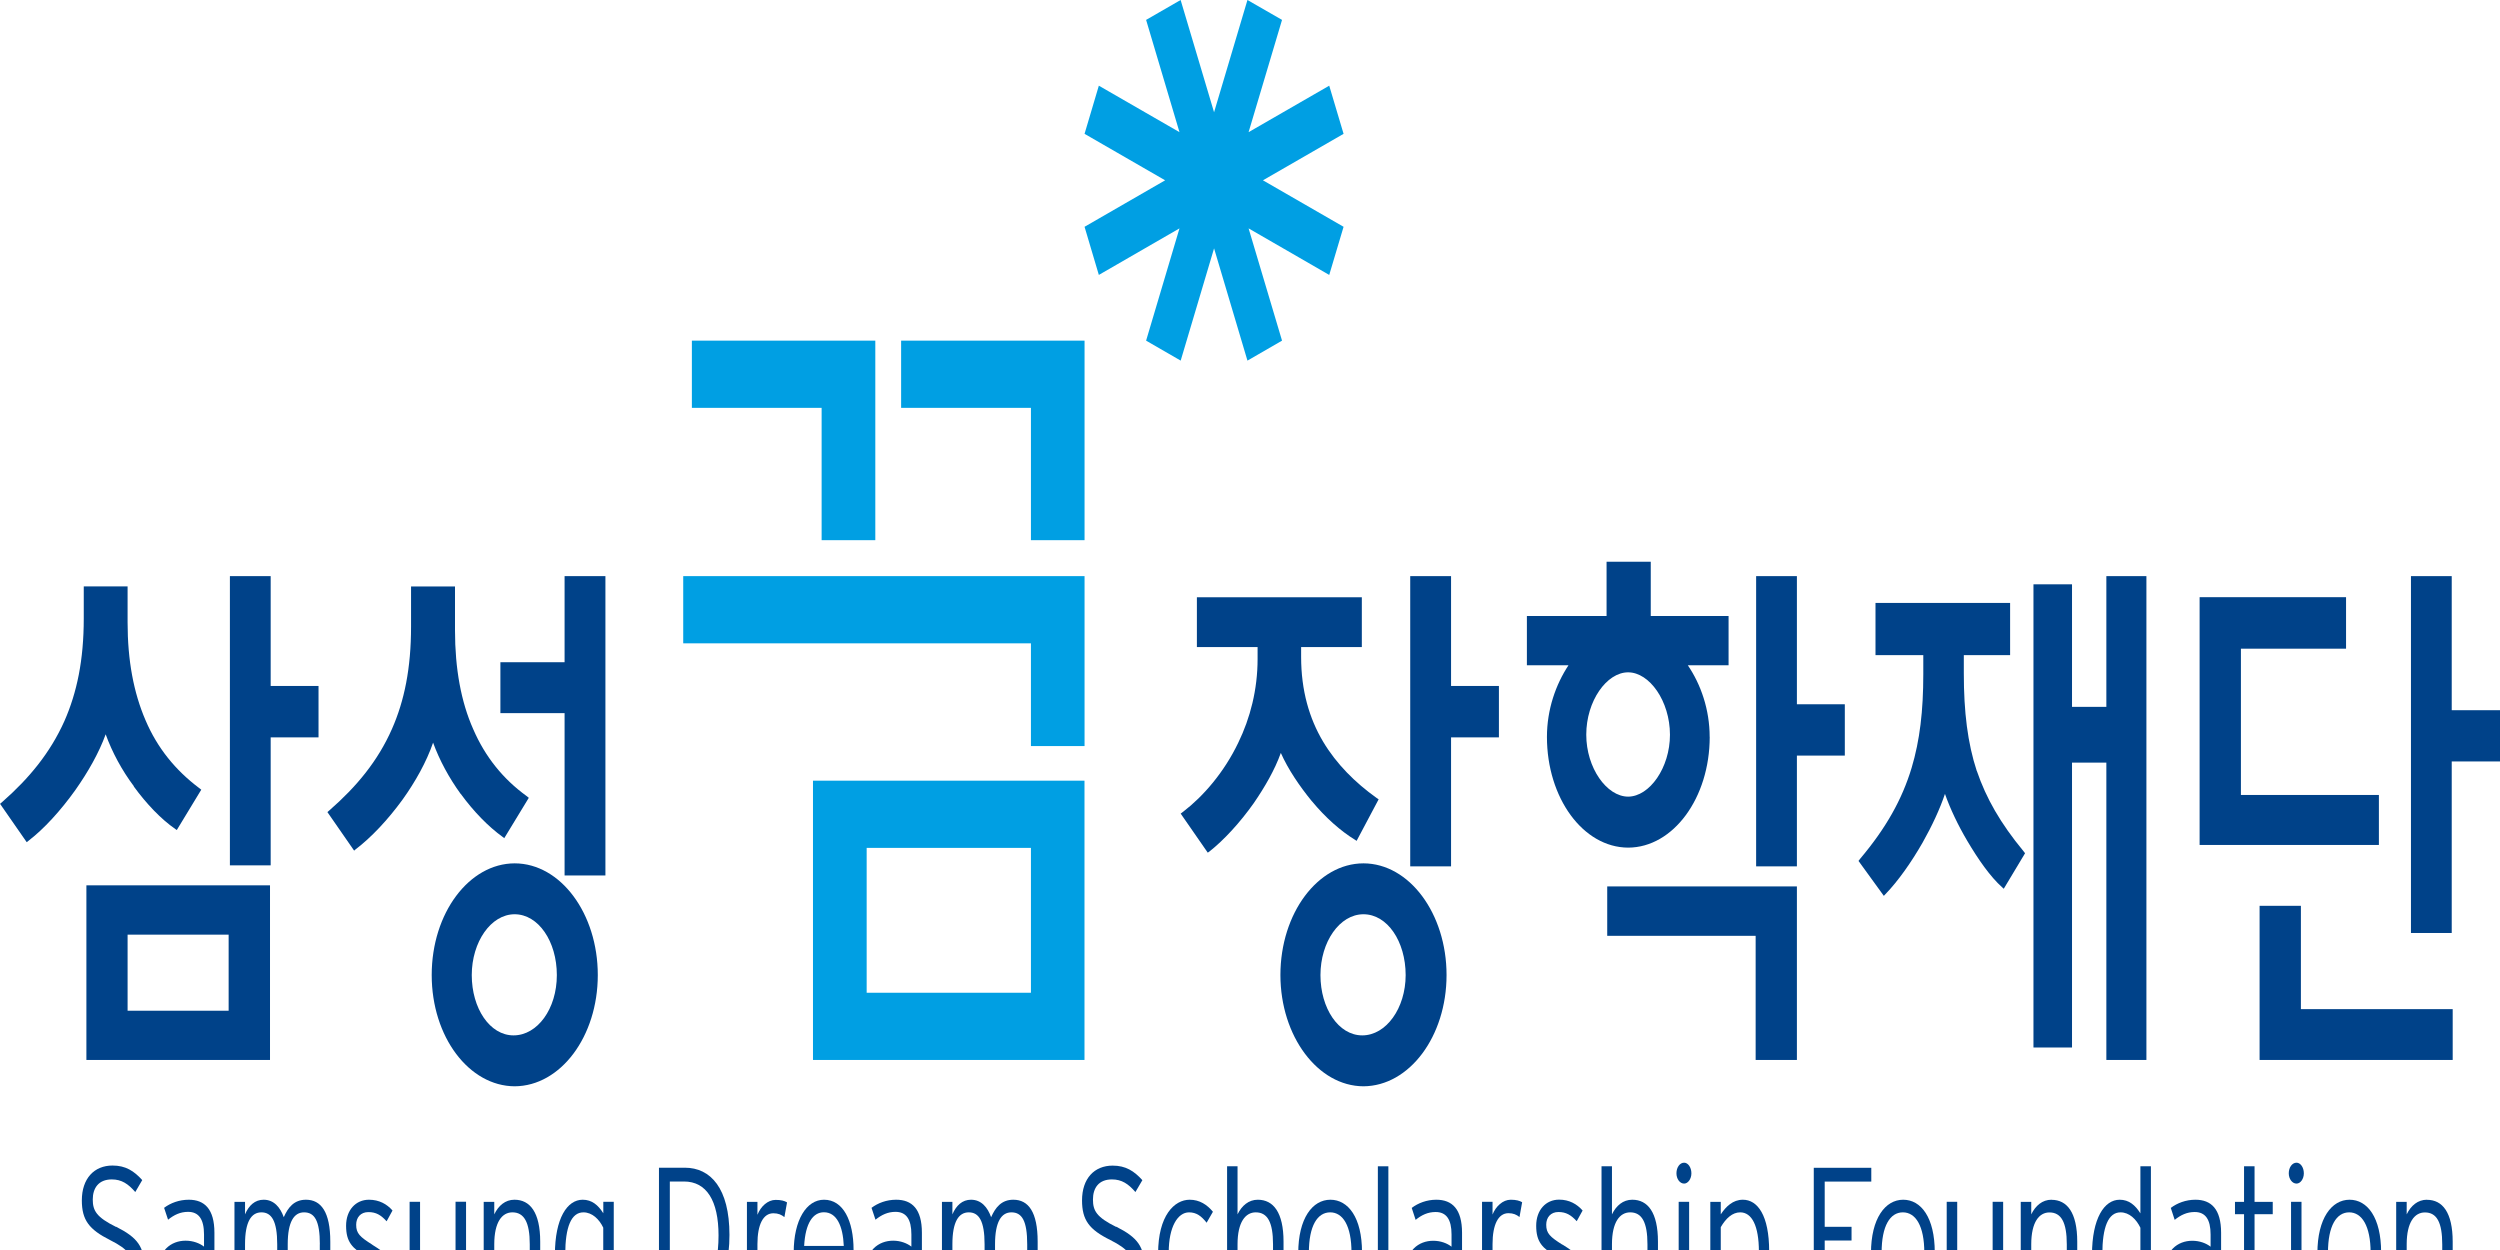 <svg width="300" height="150" viewBox="0 0 300 150" fill="none" xmlns="http://www.w3.org/2000/svg">
<g clip-path="url(#clip0_38_66)">
<path d="M61.763 103.602C56.301 103.612 51.805 109.56 51.805 117.003C51.805 124.446 56.301 130.335 61.763 130.355C67.275 130.325 71.735 124.376 71.735 117.003C71.735 109.63 67.275 103.612 61.763 103.602ZM61.626 124.246C58.773 124.246 56.611 120.996 56.611 117.013C56.611 113.031 58.917 109.711 61.755 109.711C64.594 109.711 66.821 112.951 66.821 117.013C66.821 121.076 64.486 124.246 61.619 124.246H61.626Z" fill="#004289"/>
<path d="M16.053 94.373C17.581 96.47 19.324 98.295 21.032 99.479L21.212 99.609L24.152 94.764L23.871 94.544C21.075 92.437 18.885 89.779 17.458 86.418C16.039 83.118 15.311 79.266 15.311 74.682V70.368H10.051V74.221C10.051 79.196 9.237 83.108 7.724 86.539C6.024 90.331 3.509 93.39 0.288 96.219L0.007 96.46L3.206 101.064L3.379 100.923C5.274 99.479 7.292 97.262 9.05 94.794C10.57 92.638 11.889 90.311 12.681 88.114C13.452 90.26 14.641 92.457 16.06 94.343L16.053 94.373Z" fill="#004289"/>
<path d="M10.368 127.195H32.401V106.24H10.368V127.195ZM15.311 112.158H27.437V121.287H15.311V112.158Z" fill="#004289"/>
<path d="M32.481 69.135H27.588V103.842H32.481V88.485H38.223V82.316H32.481V69.135Z" fill="#004289"/>
<path d="M157.432 96.148C159.039 98.094 160.883 99.73 162.613 100.783L162.793 100.903L165.437 95.918L165.156 95.727C162.634 93.922 160.379 91.695 158.765 88.986C157.115 86.208 156.135 82.867 156.135 78.835V77.651H163.42V71.672H143.627V77.651H150.911V79.085C150.911 82.747 150.032 86.168 148.591 89.127C146.891 92.678 144.405 95.547 141.999 97.392L141.682 97.633L144.931 102.318L145.111 102.197C146.869 100.813 148.8 98.716 150.457 96.369C151.783 94.433 152.972 92.387 153.7 90.35C154.579 92.327 155.926 94.313 157.432 96.159V96.148Z" fill="#004289"/>
<path d="M192.867 112.299H210.678V127.195H215.628V106.37H192.867V112.299Z" fill="#004289"/>
<path d="M205.159 88.435C205.159 85.154 204.107 82.135 202.536 79.828H207.429V73.919H198.091V67.409H192.788V73.919H183.227V79.828H188.22C186.699 82.135 185.633 85.124 185.633 88.435C185.633 95.747 189.963 101.696 195.382 101.716C200.8 101.696 205.159 95.747 205.166 88.435H205.159ZM190.352 88.164C190.352 84.111 192.809 80.68 195.374 80.68C197.939 80.68 200.389 84.131 200.396 88.164C200.396 92.146 197.939 95.587 195.374 95.597C192.802 95.587 190.352 92.146 190.352 88.164Z" fill="#004289"/>
<path d="M215.628 69.135H210.736V103.963H215.628V90.671H221.378V84.512H215.628V69.135Z" fill="#004289"/>
<path d="M174.127 69.135H169.227V103.963H174.127V88.485H179.869V82.316H174.127V69.135Z" fill="#004289"/>
<path d="M285.467 95.396H268.91V77.842H281.526V71.662H263.953V101.395H285.467V95.396Z" fill="#004289"/>
<path d="M67.75 79.467H60.048V85.576H67.75V105.056H72.65V69.135H67.75V79.467Z" fill="#004289"/>
<path d="M55.299 95.276C56.827 97.372 58.606 99.198 60.321 100.432L60.509 100.582L63.456 95.737L63.167 95.507C60.372 93.48 58.225 90.822 56.791 87.512C55.328 84.232 54.6 80.239 54.6 75.645V70.379H49.326V75.214C49.326 80.189 48.526 84.091 47.042 87.462C45.342 91.324 42.791 94.393 39.563 97.212L39.29 97.453L42.496 102.077L42.654 101.937C44.556 100.492 46.523 98.395 48.274 95.998C49.852 93.801 51.178 91.424 51.971 89.117C52.727 91.203 53.887 93.35 55.285 95.276H55.299Z" fill="#004289"/>
<path d="M163.614 103.602C158.153 103.612 153.657 109.56 153.649 117.003C153.657 124.376 158.153 130.335 163.614 130.355C169.119 130.325 173.586 124.376 173.586 117.003C173.586 109.63 169.119 103.612 163.614 103.602ZM163.47 124.246C160.624 124.246 158.455 120.996 158.455 117.013C158.455 113.031 160.754 109.711 163.614 109.711C166.475 109.711 168.672 112.951 168.679 117.013C168.672 120.996 166.338 124.246 163.47 124.246Z" fill="#004289"/>
<path d="M276.108 108.698H271.151V127.195H294.323V121.096H276.108V108.698Z" fill="#004289"/>
<path d="M294.207 85.225V69.135H289.315V111.958H294.207V91.374H300V85.225H294.207Z" fill="#004289"/>
<path d="M252.763 84.823H248.642V70.118H244.016V125.7H248.642V91.514H252.763V127.195H257.569V69.135H252.763V84.823Z" fill="#004289"/>
<path d="M237.215 92.527C236.112 89.167 235.658 85.425 235.658 80.811V78.614H241.213V72.355H225.06V78.614H230.795V80.921C230.795 85.285 230.384 88.846 229.39 92.156C228.244 95.948 226.313 99.379 223.237 103.03L223.021 103.311L226.061 107.504L226.248 107.303C227.776 105.728 229.375 103.451 230.716 101.104C231.84 99.118 232.791 97.071 233.396 95.266C234.008 97.021 234.967 99.037 236.083 100.923C237.388 103.13 238.85 105.227 240.255 106.471L240.45 106.651L243.008 102.388L242.806 102.127C240.053 98.787 238.346 95.808 237.222 92.517L237.215 92.527Z" fill="#004289"/>
<path d="M13.92 147.227C11.572 146.064 11.132 145.281 11.132 143.937C11.132 142.593 11.809 141.53 13.416 141.53C14.591 141.53 15.383 142.061 16.233 143.044L17.069 141.61C16.082 140.516 15.073 139.864 13.502 139.864C11.305 139.864 9.821 141.419 9.821 144.047C9.821 146.405 10.685 147.538 13.214 148.812C15.361 149.886 16.017 150.758 16.017 152.263C16.017 153.998 15.044 155.062 13.481 155.062C12.27 155.062 11.247 154.289 10.361 153.106L9.489 154.46C10.412 155.754 11.845 156.717 13.438 156.717C15.887 156.717 17.328 154.731 17.328 152.173C17.328 149.615 16.529 148.521 13.928 147.207L13.92 147.227Z" fill="#004289"/>
<path d="M22.653 143.967C21.507 143.967 20.463 144.358 19.692 144.94L20.167 146.365C20.888 145.783 21.644 145.422 22.567 145.422C23.849 145.422 24.483 146.304 24.483 148.14V149.595C23.964 149.193 23.172 148.882 22.278 148.882C20.535 148.882 18.906 150.056 18.906 152.815C18.906 155.774 20.355 156.727 21.724 156.727C22.984 156.727 23.849 155.914 24.476 154.981V156.476H25.73V147.929C25.73 145.081 24.541 143.967 22.653 143.967ZM24.476 153.467C23.943 154.49 23.078 155.312 21.94 155.312C20.866 155.312 20.138 154.51 20.138 152.684C20.138 151.149 20.916 150.267 22.206 150.267C23.28 150.267 23.899 150.538 24.469 150.979V153.457L24.476 153.467Z" fill="#004289"/>
<path d="M38.375 149.304V156.476H39.636V149.003C39.636 145.422 38.519 143.967 36.718 143.967C35.291 143.967 34.57 144.89 34.052 146.064C33.634 144.89 32.877 143.967 31.638 143.967C30.593 143.967 29.851 144.659 29.404 145.723V144.228H28.136V156.486H29.404V149.314C29.404 146.595 30.161 145.482 31.371 145.482C32.582 145.482 33.266 146.505 33.266 149.314V156.486H34.527V149.314C34.527 146.595 35.291 145.482 36.487 145.482C37.762 145.482 38.382 146.505 38.382 149.314L38.375 149.304Z" fill="#004289"/>
<path d="M44.679 149.364C43.188 148.421 42.741 148.01 42.741 146.977C42.741 146.094 43.274 145.452 44.204 145.452C45.133 145.452 45.709 145.803 46.394 146.555L47.1 145.261C46.43 144.489 45.493 143.967 44.276 143.967C42.683 143.967 41.531 145.221 41.531 147.087C41.531 149.053 42.266 149.795 44.031 150.849C45.587 151.781 46.113 152.343 46.113 153.346C46.113 154.54 45.544 155.242 44.333 155.242C43.462 155.242 42.64 154.741 41.934 153.888L41.192 155.172C42.035 156.115 43.087 156.737 44.297 156.737C45.825 156.737 47.316 155.694 47.316 153.286C47.316 151.089 46.344 150.417 44.679 149.374V149.364Z" fill="#004289"/>
<path d="M54.672 151.38C54.672 154.069 53.707 155.202 52.496 155.202C51.077 155.202 50.407 154.018 50.407 151.38V144.218H49.153V151.681C49.153 155.202 50.371 156.717 52.23 156.717C53.347 156.717 54.161 155.995 54.665 154.971V156.466H55.926V144.208H54.665V151.37L54.672 151.38Z" fill="#004289"/>
<path d="M64.825 156.476V149.003C64.825 145.472 63.6 143.967 61.733 143.967C60.631 143.967 59.81 144.679 59.312 145.723V144.228H58.044V156.486H59.312V149.314C59.312 146.635 60.256 145.482 61.489 145.482C62.894 145.482 63.571 146.676 63.571 149.314V156.486H64.832L64.825 156.476Z" fill="#004289"/>
<path d="M68.787 159.656L69.191 160.99C72.462 160.84 73.651 159.074 73.651 155.383V144.218H72.397V145.592C71.778 144.609 71.028 143.967 69.919 143.967C68.067 143.967 66.59 146.194 66.59 150.548C66.59 154.901 67.988 156.727 69.753 156.727C70.942 156.727 71.785 155.914 72.404 154.981V155.613C72.404 158.462 71.734 159.536 68.795 159.656H68.787ZM70.063 155.212C68.672 155.212 67.829 153.607 67.829 150.528C67.829 147.227 68.55 145.482 70.012 145.482C71.057 145.482 71.907 146.304 72.39 147.318V153.447C71.77 154.53 70.999 155.212 70.055 155.212H70.063Z" fill="#004289"/>
<path d="M87.535 148.19C87.535 142.583 85.265 140.125 82.182 140.125H79.076V156.476H81.944C85.085 156.476 87.535 154.119 87.535 148.18V148.19ZM80.388 141.78H82.081C84.783 141.78 86.224 144.078 86.224 148.25C86.224 152.955 84.646 154.821 82.109 154.821H80.38V141.78H80.388Z" fill="#004289"/>
<path d="M90.893 145.743V144.228H89.632V156.486H90.893V149.294C90.893 146.946 91.577 145.592 92.809 145.592C93.393 145.592 93.782 145.773 94.128 146.054L94.445 144.288C94.15 144.098 93.724 143.987 93.076 143.987C92.132 143.987 91.289 144.77 90.9 145.763L90.893 145.743Z" fill="#004289"/>
<path d="M101.974 155.312L101.391 154.048C100.584 154.801 99.978 155.212 98.948 155.212C97.514 155.212 96.621 153.557 96.498 150.949H102.371C102.414 150.658 102.428 150.407 102.428 149.986C102.428 146.485 101.182 143.967 98.883 143.967C96.787 143.967 95.245 146.385 95.245 150.277C95.245 155.102 97.204 156.727 98.818 156.727C100.144 156.727 100.922 156.235 101.981 155.312H101.974ZM98.869 145.472C100.411 145.472 101.153 147.127 101.254 149.514H96.498C96.642 146.776 97.558 145.472 98.869 145.472Z" fill="#004289"/>
<path d="M106.615 156.727C107.875 156.727 108.747 155.914 109.367 154.981V156.476H110.628V147.929C110.628 145.081 109.439 143.967 107.537 143.967C106.391 143.967 105.354 144.358 104.583 144.94L105.058 146.365C105.779 145.783 106.535 145.422 107.458 145.422C108.747 145.422 109.367 146.304 109.367 148.14V149.595C108.855 149.193 108.063 148.882 107.184 148.882C105.433 148.882 103.797 150.056 103.797 152.815C103.797 155.774 105.246 156.727 106.615 156.727ZM107.105 150.277C108.171 150.277 108.798 150.548 109.367 150.989V153.467C108.834 154.49 107.976 155.312 106.845 155.312C105.714 155.312 105.044 154.51 105.044 152.684C105.044 151.149 105.822 150.267 107.112 150.267L107.105 150.277Z" fill="#004289"/>
<path d="M123.265 149.304V156.476H124.519V149.003C124.519 145.422 123.402 143.967 121.601 143.967C120.174 143.967 119.454 144.89 118.935 146.064C118.517 144.89 117.768 143.967 116.521 143.967C115.477 143.967 114.742 144.659 114.288 145.723V144.228H113.034V156.486H114.288V149.314C114.288 146.595 115.044 145.482 116.255 145.482C117.465 145.482 118.15 146.505 118.15 149.314V156.486H119.404V149.314C119.404 146.595 120.174 145.482 121.371 145.482C122.639 145.482 123.265 146.505 123.265 149.314V149.304Z" fill="#004289"/>
<path d="M133.936 147.227C131.587 146.064 131.155 145.291 131.155 143.937C131.155 142.583 131.825 141.53 133.432 141.53C134.613 141.53 135.399 142.061 136.249 143.044L137.085 141.62C136.098 140.526 135.089 139.874 133.518 139.874C131.321 139.874 129.844 141.419 129.844 144.047C129.844 146.405 130.694 147.548 133.237 148.802C135.384 149.885 136.04 150.748 136.04 152.263C136.04 153.988 135.067 155.062 133.504 155.062C132.293 155.062 131.27 154.279 130.377 153.095L129.505 154.44C130.427 155.754 131.861 156.707 133.446 156.707C135.889 156.707 137.337 154.72 137.337 152.163C137.337 149.605 136.537 148.511 133.936 147.197V147.227Z" fill="#004289"/>
<path d="M142.683 145.482C143.57 145.482 144.16 145.923 144.794 146.726L145.551 145.412C144.859 144.569 143.951 143.967 142.763 143.967C140.918 143.967 138.973 145.873 138.973 150.417C138.973 154.69 140.738 156.737 142.683 156.737C143.915 156.737 144.773 156.085 145.515 155.032L144.758 153.918C144.16 154.731 143.584 155.222 142.734 155.222C141.17 155.222 140.248 153.286 140.248 150.267C140.248 147.247 141.314 145.482 142.69 145.482H142.683Z" fill="#004289"/>
<path d="M150.94 143.967C149.838 143.967 149.01 144.679 148.505 145.723V139.955H147.251V156.486H148.505V149.314C148.505 146.625 149.471 145.482 150.688 145.482C152.101 145.482 152.763 146.666 152.763 149.314V156.486H154.024V149.003C154.024 145.482 152.799 143.967 150.933 143.967H150.94Z" fill="#004289"/>
<path d="M159.644 143.967C157.504 143.967 155.79 146.194 155.79 150.367C155.79 154.54 157.432 156.737 159.579 156.737C161.727 156.737 163.441 154.43 163.441 150.267C163.441 146.104 161.784 143.967 159.644 143.967ZM159.623 155.222C158.095 155.222 157.065 153.547 157.065 150.317C157.065 147.087 158.095 145.482 159.623 145.482C161.15 145.482 162.18 147.097 162.18 150.317C162.18 153.537 161.143 155.222 159.623 155.222Z" fill="#004289"/>
<path d="M166.604 139.955H165.343V156.486H166.604V139.955Z" fill="#004289"/>
<path d="M172.354 143.967C171.216 143.967 170.171 144.368 169.407 144.95L169.876 146.385C170.596 145.793 171.353 145.442 172.275 145.442C173.565 145.442 174.184 146.335 174.184 148.14V149.605C173.666 149.193 172.873 148.892 171.994 148.892C170.243 148.892 168.615 150.066 168.615 152.825C168.615 155.794 170.056 156.737 171.432 156.737C172.693 156.737 173.565 155.934 174.184 154.991V156.486H175.445V147.939C175.445 145.081 174.256 143.967 172.354 143.967ZM174.184 153.467C173.651 154.49 172.787 155.312 171.655 155.312C170.589 155.312 169.861 154.51 169.861 152.694C169.861 151.149 170.639 150.287 171.929 150.287C173.003 150.287 173.622 150.548 174.192 150.989V153.467H174.184Z" fill="#004289"/>
<path d="M179.105 145.743V144.218H177.844V156.486H179.105V149.294C179.105 146.956 179.79 145.582 181.014 145.582C181.605 145.582 181.987 145.763 182.34 146.044L182.657 144.268C182.362 144.088 181.937 143.967 181.288 143.967C180.344 143.967 179.501 144.75 179.105 145.743Z" fill="#004289"/>
<path d="M187.492 149.364C185.993 148.421 185.547 148 185.547 146.966C185.547 146.084 186.087 145.442 187.009 145.442C187.931 145.442 188.522 145.803 189.207 146.545L189.913 145.261C189.236 144.489 188.306 143.957 187.096 143.957C185.496 143.957 184.343 145.211 184.343 147.087C184.343 149.053 185.085 149.795 186.851 150.838C188.407 151.771 188.933 152.333 188.933 153.336C188.933 154.54 188.357 155.232 187.16 155.232C186.281 155.232 185.46 154.73 184.754 153.878L184.019 155.162C184.855 156.105 185.914 156.727 187.124 156.727C188.645 156.727 190.143 155.683 190.143 153.276C190.143 151.069 189.171 150.407 187.506 149.354L187.492 149.364Z" fill="#004289"/>
<path d="M195.872 143.967C194.762 143.967 193.941 144.679 193.436 145.723V139.955H192.183V156.486H193.436V149.314C193.436 146.625 194.395 145.482 195.619 145.482C197.024 145.482 197.695 146.666 197.695 149.314V156.486H198.955V149.003C198.955 145.482 197.731 143.967 195.872 143.967Z" fill="#004289"/>
<path d="M202.695 144.218H201.441V156.486H202.695V144.218Z" fill="#004289"/>
<path d="M202.097 139.523C201.578 139.523 201.174 140.085 201.174 140.797C201.174 141.469 201.578 142.031 202.097 142.031C202.558 142.031 202.968 141.469 202.968 140.797C202.968 140.085 202.558 139.523 202.097 139.523Z" fill="#004289"/>
<path d="M209.143 143.967C207.955 143.967 207.112 144.78 206.492 145.723V144.228H205.238V161H206.492V155.112C207.112 156.085 207.868 156.737 208.978 156.737C210.822 156.737 212.299 154.49 212.299 150.156C212.299 145.823 210.902 143.967 209.143 143.967ZM208.877 155.222C207.839 155.222 206.982 154.4 206.492 153.376V147.257C207.112 146.194 207.89 145.482 208.826 145.482C210.224 145.482 211.067 147.097 211.067 150.176C211.067 153.467 210.347 155.222 208.877 155.222Z" fill="#004289"/>
<path d="M218.964 141.79H224.555V140.135H217.653V156.486H218.964V148.862H222.185V147.217H218.964V141.79Z" fill="#004289"/>
<path d="M228.381 143.967C226.241 143.967 224.519 146.194 224.519 150.367C224.519 154.54 226.169 156.737 228.309 156.737C230.449 156.737 232.171 154.43 232.171 150.267C232.171 146.104 230.528 143.967 228.381 143.967ZM228.345 155.222C226.817 155.222 225.794 153.547 225.794 150.317C225.794 147.087 226.817 145.482 228.345 145.482C229.872 145.482 230.917 147.097 230.917 150.317C230.917 153.537 229.88 155.222 228.345 155.222Z" fill="#004289"/>
<path d="M239.124 151.38C239.124 154.068 238.173 155.212 236.948 155.212C235.536 155.212 234.866 154.028 234.866 151.38V144.218H233.605V151.691C233.605 155.222 234.83 156.737 236.696 156.737C237.791 156.737 238.613 156.025 239.117 154.991V156.486H240.378V144.218H239.117V151.38H239.124Z" fill="#004289"/>
<path d="M246.185 143.967C245.083 143.967 244.261 144.679 243.75 145.723V144.228H242.489V156.496H243.75V149.324C243.75 146.635 244.708 145.492 245.933 145.492C247.345 145.492 248.015 146.676 248.015 149.324V156.496H249.269V149.013C249.269 145.492 248.044 143.977 246.178 143.977L246.185 143.967Z" fill="#004289"/>
<path d="M256.848 145.602C256.229 144.619 255.472 143.967 254.363 143.967C252.518 143.967 251.041 146.194 251.041 150.558C251.041 154.921 252.432 156.737 254.197 156.737C255.386 156.737 256.222 155.934 256.848 154.991V156.486H258.109V139.955H256.848V145.612V145.602ZM256.848 153.447C256.229 154.52 255.451 155.222 254.514 155.222C253.123 155.222 252.28 153.617 252.28 150.528C252.28 147.227 253.001 145.482 254.463 145.482C255.508 145.482 256.351 146.294 256.848 147.328V153.447Z" fill="#004289"/>
<path d="M263.448 143.967C262.303 143.967 261.265 144.368 260.494 144.95L260.963 146.385C261.69 145.793 262.447 145.442 263.362 145.442C264.652 145.442 265.271 146.335 265.271 148.14V149.605C264.752 149.193 263.96 148.892 263.074 148.892C261.337 148.892 259.702 150.066 259.702 152.825C259.702 155.794 261.15 156.737 262.526 156.737C263.787 156.737 264.652 155.934 265.271 154.991V156.486H266.532V147.939C266.532 145.081 265.343 143.967 263.448 143.967ZM265.271 153.467C264.738 154.49 263.881 155.312 262.735 155.312C261.669 155.312 260.948 154.51 260.948 152.694C260.948 151.149 261.719 150.287 263.009 150.287C264.082 150.287 264.702 150.548 265.271 150.989V153.467Z" fill="#004289"/>
<path d="M270.546 139.955H269.285V144.228H268.197V145.703H269.285V153.978C269.285 156.005 269.876 156.747 270.971 156.747C271.634 156.747 272.102 156.616 272.592 156.326L272.678 154.811C272.275 155.042 271.943 155.162 271.432 155.162C270.762 155.162 270.546 154.791 270.546 153.687V145.703H272.729V144.228H270.546V139.955Z" fill="#004289"/>
<path d="M275.582 139.523C275.063 139.523 274.652 140.085 274.652 140.797C274.652 141.469 275.063 142.031 275.582 142.031C276.057 142.031 276.461 141.469 276.461 140.797C276.461 140.085 276.057 139.523 275.582 139.523Z" fill="#004289"/>
<path d="M276.18 144.218H274.926V156.486H276.18V144.218Z" fill="#004289"/>
<path d="M281.944 143.967C279.804 143.967 278.089 146.194 278.089 150.367C278.089 154.54 279.732 156.737 281.879 156.737C284.026 156.737 285.734 154.43 285.734 150.267C285.734 146.104 284.091 143.967 281.944 143.967ZM281.901 155.222C280.381 155.222 279.357 153.547 279.357 150.317C279.357 147.087 280.381 145.482 281.901 145.482C283.421 145.482 284.473 147.097 284.473 150.317C284.473 153.537 283.436 155.222 281.901 155.222Z" fill="#004289"/>
<path d="M291.239 143.967C290.129 143.967 289.308 144.679 288.803 145.723V144.228H287.542V156.496H288.803V149.324C288.803 146.635 289.762 145.492 290.987 145.492C292.406 145.492 293.069 146.676 293.069 149.324V156.496H294.323V149.013C294.323 145.492 293.098 143.977 291.239 143.977V143.967Z" fill="#004289"/>
<path d="M161.229 27.215L151.553 21.637L161.229 16.06L159.507 10.282L149.831 15.859L153.844 2.387L149.694 0L145.688 13.472L141.675 0L137.532 2.387L141.538 15.859L131.861 10.282L130.146 16.06L139.816 21.637L130.146 27.215L131.861 32.992L141.538 27.405L137.532 40.877L141.682 43.274L145.688 29.803L149.694 43.274L153.844 40.877L149.831 27.405L159.507 32.992L161.229 27.215Z" fill="#009FE3"/>
<path d="M98.595 64.821H105.037V40.877H83.025V48.942H98.595V64.821Z" fill="#009FE3"/>
<path d="M123.712 64.821H130.146V40.877H108.135V48.942H123.712V64.821Z" fill="#009FE3"/>
<path d="M81.987 77.2H123.712V89.528H130.146V69.135H81.987V77.2Z" fill="#009FE3"/>
<path d="M97.558 127.195H130.139V93.681H97.558V127.195ZM103.999 101.746H123.712V119.13H103.999V101.746Z" fill="#009FE3"/>
</g>
<defs>
<clipPath id="clip0_38_66">
<rect width="300" height="161" fill="white"/>
</clipPath>
</defs>
</svg>
